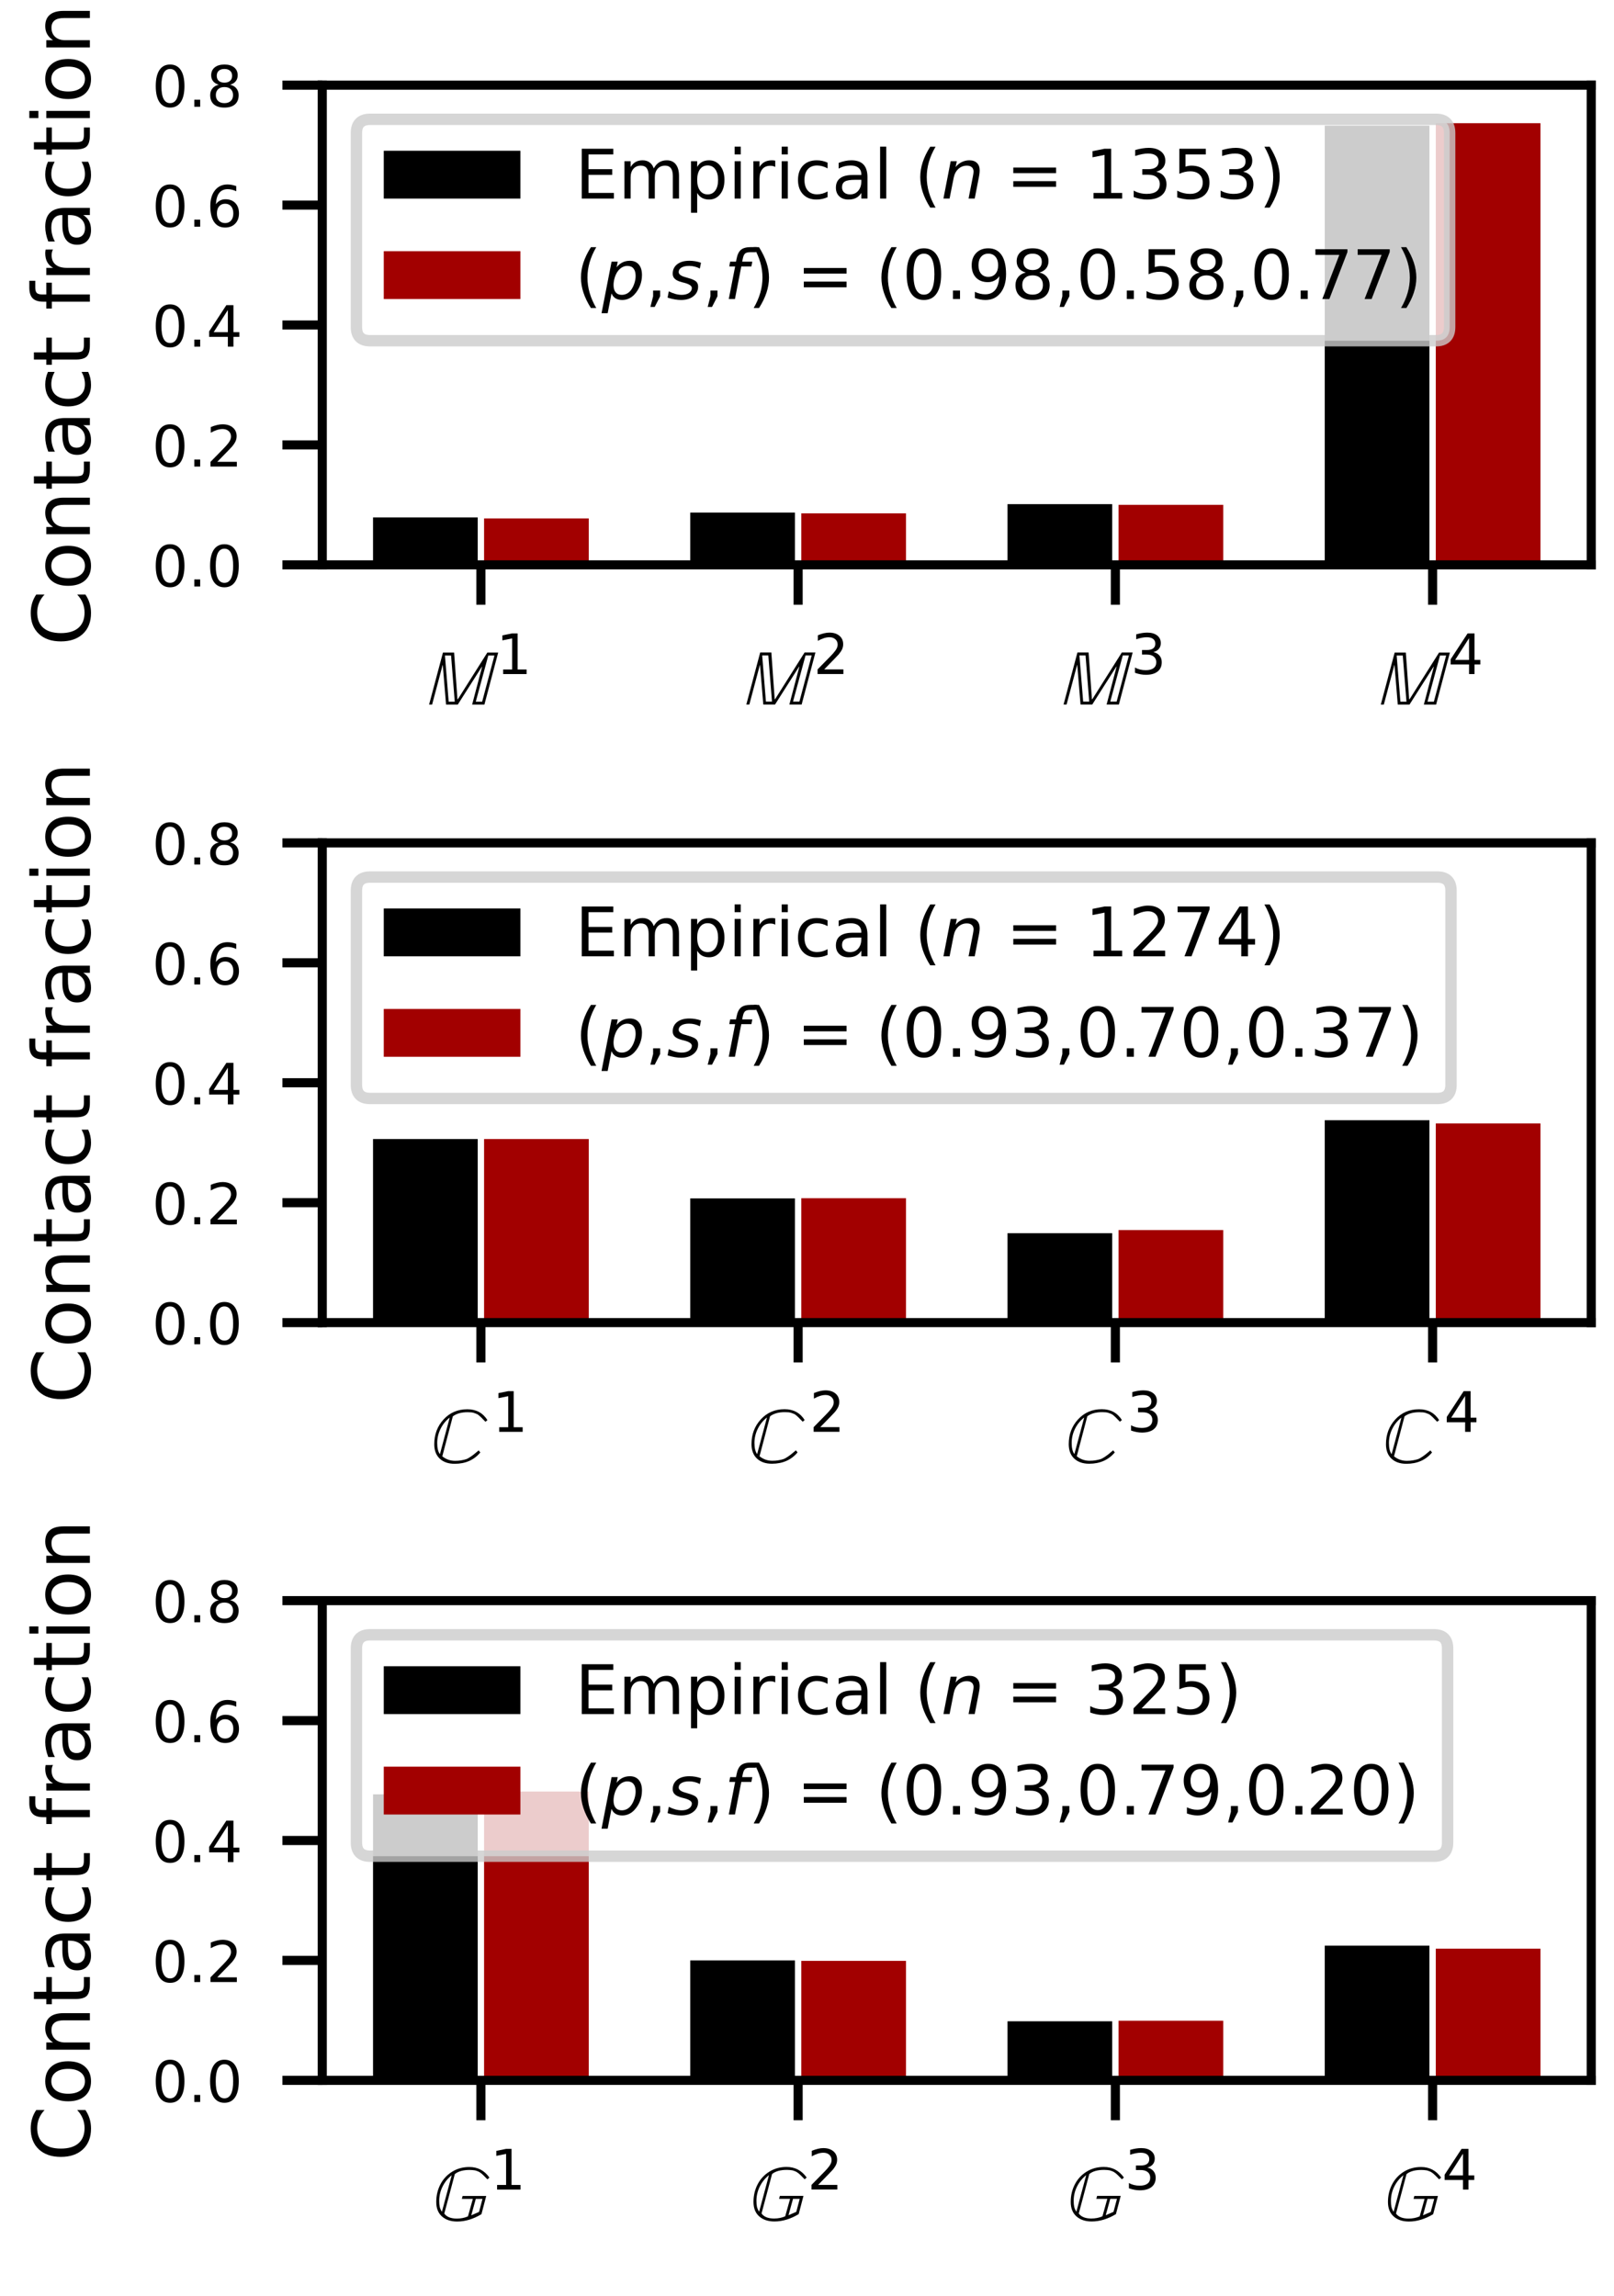 <?xml version="1.0" encoding="utf-8" standalone="no"?>
<!DOCTYPE svg PUBLIC "-//W3C//DTD SVG 1.1//EN"
  "http://www.w3.org/Graphics/SVG/1.1/DTD/svg11.dtd">
<!-- Created with matplotlib (https://matplotlib.org/) -->
<svg height="201.6pt" version="1.1" viewBox="0 0 141.732 201.6" width="141.732pt" xmlns="http://www.w3.org/2000/svg" xmlns:xlink="http://www.w3.org/1999/xlink">
 <defs>
  <style type="text/css">
*{stroke-linecap:butt;stroke-linejoin:round;}
  </style>
 </defs>
 <g id="figure_1">
  <g id="patch_1">
   <path d="M 0 201.6 
L 141.732 201.6 
L 141.732 0 
L 0 0 
z
" style="fill:#ffffff;"/>
  </g>
  <g id="axes_1">
   <g id="patch_2">
    <path d="M 28.3 49.597 
L 139.732 49.597 
L 139.732 7.477 
L 28.3 7.477 
z
" style="fill:#ffffff;"/>
   </g>
   <g id="matplotlib.axis_1">
    <g id="xtick_1">
     <g id="line2d_1">
      <defs>
       <path d="M 0 0 
L 0 3.5 
" id="m68c66c607b" style="stroke:#000000;stroke-width:0.8;"/>
      </defs>
      <g>
       <use style="stroke:#000000;stroke-width:0.8;" x="42.229" xlink:href="#m68c66c607b" y="49.597"/>
      </g>
     </g>
     <g id="text_1">
      <!-- $\mathbb{M}^1$ -->
      <defs>
       <path d="M 89.203 65.297 
L 71.906 0 
L 56.5 0 
L 69 47.406 
L 68.703 47.5 
L 38.5 0 
L 23.797 0 
L 19.703 49.594 
L 19.5 49.594 
L 6.297 0 
L 2.5 0 
L 19.906 65.297 
L 33.906 65.297 
L 38.094 6.703 
L 38.5 6.594 
L 75.594 65.297 
z
M 84.5 61.594 
L 76.797 61.594 
L 61.094 3.703 
L 69.094 3.703 
z
M 34.703 3.703 
L 30.094 61.594 
L 22.406 61.594 
L 27.094 3.703 
z
" id="STIXNonUnicode-Italic-57693"/>
       <path d="M 12.406 8.297 
L 28.516 8.297 
L 28.516 63.922 
L 10.984 60.406 
L 10.984 69.391 
L 28.422 72.906 
L 38.281 72.906 
L 38.281 8.297 
L 54.391 8.297 
L 54.391 0 
L 12.406 0 
z
" id="DejaVuSans-49"/>
      </defs>
      <g transform="translate(37.504 61.916)scale(0.07 -0.07)">
       <use transform="translate(0 0.684)" xlink:href="#STIXNonUnicode-Italic-57693"/>
       <use transform="translate(86.757 38.966)scale(0.7)" xlink:href="#DejaVuSans-49"/>
      </g>
     </g>
    </g>
    <g id="xtick_2">
     <g id="line2d_2">
      <g>
       <use style="stroke:#000000;stroke-width:0.8;" x="70.087" xlink:href="#m68c66c607b" y="49.597"/>
      </g>
     </g>
     <g id="text_2">
      <!-- $\mathbb{M}^2$ -->
      <defs>
       <path d="M 19.188 8.297 
L 53.609 8.297 
L 53.609 0 
L 7.328 0 
L 7.328 8.297 
Q 12.938 14.109 22.625 23.891 
Q 32.328 33.688 34.812 36.531 
Q 39.547 41.844 41.422 45.531 
Q 43.312 49.219 43.312 52.781 
Q 43.312 58.594 39.234 62.25 
Q 35.156 65.922 28.609 65.922 
Q 23.969 65.922 18.812 64.312 
Q 13.672 62.703 7.812 59.422 
L 7.812 69.391 
Q 13.766 71.781 18.938 73 
Q 24.125 74.219 28.422 74.219 
Q 39.75 74.219 46.484 68.547 
Q 53.219 62.891 53.219 53.422 
Q 53.219 48.922 51.531 44.891 
Q 49.859 40.875 45.406 35.406 
Q 44.188 33.984 37.641 27.219 
Q 31.109 20.453 19.188 8.297 
z
" id="DejaVuSans-50"/>
      </defs>
      <g transform="translate(65.362 61.916)scale(0.07 -0.07)">
       <use transform="translate(0 0.766)" xlink:href="#STIXNonUnicode-Italic-57693"/>
       <use transform="translate(86.757 39.047)scale(0.7)" xlink:href="#DejaVuSans-50"/>
      </g>
     </g>
    </g>
    <g id="xtick_3">
     <g id="line2d_3">
      <g>
       <use style="stroke:#000000;stroke-width:0.8;" x="97.945" xlink:href="#m68c66c607b" y="49.597"/>
      </g>
     </g>
     <g id="text_3">
      <!-- $\mathbb{M}^3$ -->
      <defs>
       <path d="M 40.578 39.312 
Q 47.656 37.797 51.625 33 
Q 55.609 28.219 55.609 21.188 
Q 55.609 10.406 48.188 4.484 
Q 40.766 -1.422 27.094 -1.422 
Q 22.516 -1.422 17.656 -0.516 
Q 12.797 0.391 7.625 2.203 
L 7.625 11.719 
Q 11.719 9.328 16.594 8.109 
Q 21.484 6.891 26.812 6.891 
Q 36.078 6.891 40.938 10.547 
Q 45.797 14.203 45.797 21.188 
Q 45.797 27.641 41.281 31.266 
Q 36.766 34.906 28.719 34.906 
L 20.219 34.906 
L 20.219 43.016 
L 29.109 43.016 
Q 36.375 43.016 40.234 45.922 
Q 44.094 48.828 44.094 54.297 
Q 44.094 59.906 40.109 62.906 
Q 36.141 65.922 28.719 65.922 
Q 24.656 65.922 20.016 65.031 
Q 15.375 64.156 9.812 62.312 
L 9.812 71.094 
Q 15.438 72.656 20.344 73.438 
Q 25.25 74.219 29.594 74.219 
Q 40.828 74.219 47.359 69.109 
Q 53.906 64.016 53.906 55.328 
Q 53.906 49.266 50.438 45.094 
Q 46.969 40.922 40.578 39.312 
z
" id="DejaVuSans-51"/>
      </defs>
      <g transform="translate(93.22 61.916)scale(0.07 -0.07)">
       <use transform="translate(0 0.766)" xlink:href="#STIXNonUnicode-Italic-57693"/>
       <use transform="translate(86.757 39.047)scale(0.7)" xlink:href="#DejaVuSans-51"/>
      </g>
     </g>
    </g>
    <g id="xtick_4">
     <g id="line2d_4">
      <g>
       <use style="stroke:#000000;stroke-width:0.8;" x="125.803" xlink:href="#m68c66c607b" y="49.597"/>
      </g>
     </g>
     <g id="text_4">
      <!-- $\mathbb{M}^4$ -->
      <defs>
       <path d="M 37.797 64.312 
L 12.891 25.391 
L 37.797 25.391 
z
M 35.203 72.906 
L 47.609 72.906 
L 47.609 25.391 
L 58.016 25.391 
L 58.016 17.188 
L 47.609 17.188 
L 47.609 0 
L 37.797 0 
L 37.797 17.188 
L 4.891 17.188 
L 4.891 26.703 
z
" id="DejaVuSans-52"/>
      </defs>
      <g transform="translate(121.078 61.916)scale(0.07 -0.07)">
       <use transform="translate(0 0.684)" xlink:href="#STIXNonUnicode-Italic-57693"/>
       <use transform="translate(86.757 38.966)scale(0.7)" xlink:href="#DejaVuSans-52"/>
      </g>
     </g>
    </g>
   </g>
   <g id="matplotlib.axis_2">
    <g id="ytick_1">
     <g id="line2d_5">
      <defs>
       <path d="M 0 0 
L -3.5 0 
" id="m2f21cc36fa" style="stroke:#000000;stroke-width:0.8;"/>
      </defs>
      <g>
       <use style="stroke:#000000;stroke-width:0.8;" x="28.3" xlink:href="#m2f21cc36fa" y="49.597"/>
      </g>
     </g>
     <g id="text_5">
      <!-- 0.0 -->
      <defs>
       <path d="M 31.781 66.406 
Q 24.172 66.406 20.328 58.906 
Q 16.5 51.422 16.5 36.375 
Q 16.5 21.391 20.328 13.891 
Q 24.172 6.391 31.781 6.391 
Q 39.453 6.391 43.281 13.891 
Q 47.125 21.391 47.125 36.375 
Q 47.125 51.422 43.281 58.906 
Q 39.453 66.406 31.781 66.406 
z
M 31.781 74.219 
Q 44.047 74.219 50.516 64.516 
Q 56.984 54.828 56.984 36.375 
Q 56.984 17.969 50.516 8.266 
Q 44.047 -1.422 31.781 -1.422 
Q 19.531 -1.422 13.062 8.266 
Q 6.594 17.969 6.594 36.375 
Q 6.594 54.828 13.062 64.516 
Q 19.531 74.219 31.781 74.219 
z
" id="DejaVuSans-48"/>
       <path d="M 10.688 12.406 
L 21 12.406 
L 21 0 
L 10.688 0 
z
" id="DejaVuSans-46"/>
      </defs>
      <g transform="translate(13.348 51.497)scale(0.05 -0.05)">
       <use xlink:href="#DejaVuSans-48"/>
       <use x="63.623" xlink:href="#DejaVuSans-46"/>
       <use x="95.41" xlink:href="#DejaVuSans-48"/>
      </g>
     </g>
    </g>
    <g id="ytick_2">
     <g id="line2d_6">
      <g>
       <use style="stroke:#000000;stroke-width:0.8;" x="28.3" xlink:href="#m2f21cc36fa" y="39.067"/>
      </g>
     </g>
     <g id="text_6">
      <!-- 0.2 -->
      <g transform="translate(13.348 40.967)scale(0.05 -0.05)">
       <use xlink:href="#DejaVuSans-48"/>
       <use x="63.623" xlink:href="#DejaVuSans-46"/>
       <use x="95.41" xlink:href="#DejaVuSans-50"/>
      </g>
     </g>
    </g>
    <g id="ytick_3">
     <g id="line2d_7">
      <g>
       <use style="stroke:#000000;stroke-width:0.8;" x="28.3" xlink:href="#m2f21cc36fa" y="28.537"/>
      </g>
     </g>
     <g id="text_7">
      <!-- 0.4 -->
      <g transform="translate(13.348 30.437)scale(0.05 -0.05)">
       <use xlink:href="#DejaVuSans-48"/>
       <use x="63.623" xlink:href="#DejaVuSans-46"/>
       <use x="95.41" xlink:href="#DejaVuSans-52"/>
      </g>
     </g>
    </g>
    <g id="ytick_4">
     <g id="line2d_8">
      <g>
       <use style="stroke:#000000;stroke-width:0.8;" x="28.3" xlink:href="#m2f21cc36fa" y="18.007"/>
      </g>
     </g>
     <g id="text_8">
      <!-- 0.6 -->
      <defs>
       <path d="M 33.016 40.375 
Q 26.375 40.375 22.484 35.828 
Q 18.609 31.297 18.609 23.391 
Q 18.609 15.531 22.484 10.953 
Q 26.375 6.391 33.016 6.391 
Q 39.656 6.391 43.531 10.953 
Q 47.406 15.531 47.406 23.391 
Q 47.406 31.297 43.531 35.828 
Q 39.656 40.375 33.016 40.375 
z
M 52.594 71.297 
L 52.594 62.312 
Q 48.875 64.062 45.094 64.984 
Q 41.312 65.922 37.594 65.922 
Q 27.828 65.922 22.672 59.328 
Q 17.531 52.734 16.797 39.406 
Q 19.672 43.656 24.016 45.922 
Q 28.375 48.188 33.594 48.188 
Q 44.578 48.188 50.953 41.516 
Q 57.328 34.859 57.328 23.391 
Q 57.328 12.156 50.688 5.359 
Q 44.047 -1.422 33.016 -1.422 
Q 20.359 -1.422 13.672 8.266 
Q 6.984 17.969 6.984 36.375 
Q 6.984 53.656 15.188 63.938 
Q 23.391 74.219 37.203 74.219 
Q 40.922 74.219 44.703 73.484 
Q 48.484 72.75 52.594 71.297 
z
" id="DejaVuSans-54"/>
      </defs>
      <g transform="translate(13.348 19.907)scale(0.05 -0.05)">
       <use xlink:href="#DejaVuSans-48"/>
       <use x="63.623" xlink:href="#DejaVuSans-46"/>
       <use x="95.41" xlink:href="#DejaVuSans-54"/>
      </g>
     </g>
    </g>
    <g id="ytick_5">
     <g id="line2d_9">
      <g>
       <use style="stroke:#000000;stroke-width:0.8;" x="28.3" xlink:href="#m2f21cc36fa" y="7.477"/>
      </g>
     </g>
     <g id="text_9">
      <!-- 0.8 -->
      <defs>
       <path d="M 31.781 34.625 
Q 24.75 34.625 20.719 30.859 
Q 16.703 27.094 16.703 20.516 
Q 16.703 13.922 20.719 10.156 
Q 24.75 6.391 31.781 6.391 
Q 38.812 6.391 42.859 10.172 
Q 46.922 13.969 46.922 20.516 
Q 46.922 27.094 42.891 30.859 
Q 38.875 34.625 31.781 34.625 
z
M 21.922 38.812 
Q 15.578 40.375 12.031 44.719 
Q 8.5 49.078 8.5 55.328 
Q 8.5 64.062 14.719 69.141 
Q 20.953 74.219 31.781 74.219 
Q 42.672 74.219 48.875 69.141 
Q 55.078 64.062 55.078 55.328 
Q 55.078 49.078 51.531 44.719 
Q 48 40.375 41.703 38.812 
Q 48.828 37.156 52.797 32.312 
Q 56.781 27.484 56.781 20.516 
Q 56.781 9.906 50.312 4.234 
Q 43.844 -1.422 31.781 -1.422 
Q 19.734 -1.422 13.25 4.234 
Q 6.781 9.906 6.781 20.516 
Q 6.781 27.484 10.781 32.312 
Q 14.797 37.156 21.922 38.812 
z
M 18.312 54.391 
Q 18.312 48.734 21.844 45.562 
Q 25.391 42.391 31.781 42.391 
Q 38.141 42.391 41.719 45.562 
Q 45.312 48.734 45.312 54.391 
Q 45.312 60.062 41.719 63.234 
Q 38.141 66.406 31.781 66.406 
Q 25.391 66.406 21.844 63.234 
Q 18.312 60.062 18.312 54.391 
z
" id="DejaVuSans-56"/>
      </defs>
      <g transform="translate(13.348 9.376)scale(0.05 -0.05)">
       <use xlink:href="#DejaVuSans-48"/>
       <use x="63.623" xlink:href="#DejaVuSans-46"/>
       <use x="95.41" xlink:href="#DejaVuSans-56"/>
      </g>
     </g>
    </g>
    <g id="text_10">
     <!-- Contact fraction -->
     <defs>
      <path d="M 64.406 67.281 
L 64.406 56.891 
Q 59.422 61.531 53.781 63.812 
Q 48.141 66.109 41.797 66.109 
Q 29.297 66.109 22.656 58.469 
Q 16.016 50.828 16.016 36.375 
Q 16.016 21.969 22.656 14.328 
Q 29.297 6.688 41.797 6.688 
Q 48.141 6.688 53.781 8.984 
Q 59.422 11.281 64.406 15.922 
L 64.406 5.609 
Q 59.234 2.094 53.438 0.328 
Q 47.656 -1.422 41.219 -1.422 
Q 24.656 -1.422 15.125 8.703 
Q 5.609 18.844 5.609 36.375 
Q 5.609 53.953 15.125 64.078 
Q 24.656 74.219 41.219 74.219 
Q 47.75 74.219 53.531 72.484 
Q 59.328 70.75 64.406 67.281 
z
" id="DejaVuSans-67"/>
      <path d="M 30.609 48.391 
Q 23.391 48.391 19.188 42.75 
Q 14.984 37.109 14.984 27.297 
Q 14.984 17.484 19.156 11.844 
Q 23.344 6.203 30.609 6.203 
Q 37.797 6.203 41.984 11.859 
Q 46.188 17.531 46.188 27.297 
Q 46.188 37.016 41.984 42.703 
Q 37.797 48.391 30.609 48.391 
z
M 30.609 56 
Q 42.328 56 49.016 48.375 
Q 55.719 40.766 55.719 27.297 
Q 55.719 13.875 49.016 6.219 
Q 42.328 -1.422 30.609 -1.422 
Q 18.844 -1.422 12.172 6.219 
Q 5.516 13.875 5.516 27.297 
Q 5.516 40.766 12.172 48.375 
Q 18.844 56 30.609 56 
z
" id="DejaVuSans-111"/>
      <path d="M 54.891 33.016 
L 54.891 0 
L 45.906 0 
L 45.906 32.719 
Q 45.906 40.484 42.875 44.328 
Q 39.844 48.188 33.797 48.188 
Q 26.516 48.188 22.312 43.547 
Q 18.109 38.922 18.109 30.906 
L 18.109 0 
L 9.078 0 
L 9.078 54.688 
L 18.109 54.688 
L 18.109 46.188 
Q 21.344 51.125 25.703 53.562 
Q 30.078 56 35.797 56 
Q 45.219 56 50.047 50.172 
Q 54.891 44.344 54.891 33.016 
z
" id="DejaVuSans-110"/>
      <path d="M 18.312 70.219 
L 18.312 54.688 
L 36.812 54.688 
L 36.812 47.703 
L 18.312 47.703 
L 18.312 18.016 
Q 18.312 11.328 20.141 9.422 
Q 21.969 7.516 27.594 7.516 
L 36.812 7.516 
L 36.812 0 
L 27.594 0 
Q 17.188 0 13.234 3.875 
Q 9.281 7.766 9.281 18.016 
L 9.281 47.703 
L 2.688 47.703 
L 2.688 54.688 
L 9.281 54.688 
L 9.281 70.219 
z
" id="DejaVuSans-116"/>
      <path d="M 34.281 27.484 
Q 23.391 27.484 19.188 25 
Q 14.984 22.516 14.984 16.5 
Q 14.984 11.719 18.141 8.906 
Q 21.297 6.109 26.703 6.109 
Q 34.188 6.109 38.703 11.406 
Q 43.219 16.703 43.219 25.484 
L 43.219 27.484 
z
M 52.203 31.203 
L 52.203 0 
L 43.219 0 
L 43.219 8.297 
Q 40.141 3.328 35.547 0.953 
Q 30.953 -1.422 24.312 -1.422 
Q 15.922 -1.422 10.953 3.297 
Q 6 8.016 6 15.922 
Q 6 25.141 12.172 29.828 
Q 18.359 34.516 30.609 34.516 
L 43.219 34.516 
L 43.219 35.406 
Q 43.219 41.609 39.141 45 
Q 35.062 48.391 27.688 48.391 
Q 23 48.391 18.547 47.266 
Q 14.109 46.141 10.016 43.891 
L 10.016 52.203 
Q 14.938 54.109 19.578 55.047 
Q 24.219 56 28.609 56 
Q 40.484 56 46.344 49.844 
Q 52.203 43.703 52.203 31.203 
z
" id="DejaVuSans-97"/>
      <path d="M 48.781 52.594 
L 48.781 44.188 
Q 44.969 46.297 41.141 47.344 
Q 37.312 48.391 33.406 48.391 
Q 24.656 48.391 19.812 42.844 
Q 14.984 37.312 14.984 27.297 
Q 14.984 17.281 19.812 11.734 
Q 24.656 6.203 33.406 6.203 
Q 37.312 6.203 41.141 7.25 
Q 44.969 8.297 48.781 10.406 
L 48.781 2.094 
Q 45.016 0.344 40.984 -0.531 
Q 36.969 -1.422 32.422 -1.422 
Q 20.062 -1.422 12.781 6.344 
Q 5.516 14.109 5.516 27.297 
Q 5.516 40.672 12.859 48.328 
Q 20.219 56 33.016 56 
Q 37.156 56 41.109 55.141 
Q 45.062 54.297 48.781 52.594 
z
" id="DejaVuSans-99"/>
      <path id="DejaVuSans-32"/>
      <path d="M 37.109 75.984 
L 37.109 68.5 
L 28.516 68.5 
Q 23.688 68.5 21.797 66.547 
Q 19.922 64.594 19.922 59.516 
L 19.922 54.688 
L 34.719 54.688 
L 34.719 47.703 
L 19.922 47.703 
L 19.922 0 
L 10.891 0 
L 10.891 47.703 
L 2.297 47.703 
L 2.297 54.688 
L 10.891 54.688 
L 10.891 58.5 
Q 10.891 67.625 15.141 71.797 
Q 19.391 75.984 28.609 75.984 
z
" id="DejaVuSans-102"/>
      <path d="M 41.109 46.297 
Q 39.594 47.172 37.812 47.578 
Q 36.031 48 33.891 48 
Q 26.266 48 22.188 43.047 
Q 18.109 38.094 18.109 28.812 
L 18.109 0 
L 9.078 0 
L 9.078 54.688 
L 18.109 54.688 
L 18.109 46.188 
Q 20.953 51.172 25.484 53.578 
Q 30.031 56 36.531 56 
Q 37.453 56 38.578 55.875 
Q 39.703 55.766 41.062 55.516 
z
" id="DejaVuSans-114"/>
      <path d="M 9.422 54.688 
L 18.406 54.688 
L 18.406 0 
L 9.422 0 
z
M 9.422 75.984 
L 18.406 75.984 
L 18.406 64.594 
L 9.422 64.594 
z
" id="DejaVuSans-105"/>
     </defs>
     <g transform="translate(7.893 56.711)rotate(-90)scale(0.07 -0.07)">
      <use xlink:href="#DejaVuSans-67"/>
      <use x="69.824" xlink:href="#DejaVuSans-111"/>
      <use x="131.006" xlink:href="#DejaVuSans-110"/>
      <use x="194.385" xlink:href="#DejaVuSans-116"/>
      <use x="233.594" xlink:href="#DejaVuSans-97"/>
      <use x="294.873" xlink:href="#DejaVuSans-99"/>
      <use x="349.854" xlink:href="#DejaVuSans-116"/>
      <use x="389.062" xlink:href="#DejaVuSans-32"/>
      <use x="420.85" xlink:href="#DejaVuSans-102"/>
      <use x="456.055" xlink:href="#DejaVuSans-114"/>
      <use x="497.168" xlink:href="#DejaVuSans-97"/>
      <use x="558.447" xlink:href="#DejaVuSans-99"/>
      <use x="613.428" xlink:href="#DejaVuSans-116"/>
      <use x="652.637" xlink:href="#DejaVuSans-105"/>
      <use x="680.42" xlink:href="#DejaVuSans-111"/>
      <use x="741.602" xlink:href="#DejaVuSans-110"/>
     </g>
    </g>
   </g>
   <g id="patch_3">
    <path clip-path="url(#pb2f493f5e3)" d="M 32.757 49.597 
L 41.95 49.597 
L 41.95 45.434 
L 32.757 45.434 
z
"/>
   </g>
   <g id="patch_4">
    <path clip-path="url(#pb2f493f5e3)" d="M 60.615 49.597 
L 69.808 49.597 
L 69.808 45.005 
L 60.615 45.005 
z
"/>
   </g>
   <g id="patch_5">
    <path clip-path="url(#pb2f493f5e3)" d="M 88.473 49.597 
L 97.666 49.597 
L 97.666 44.266 
L 88.473 44.266 
z
"/>
   </g>
   <g id="patch_6">
    <path clip-path="url(#pb2f493f5e3)" d="M 116.331 49.597 
L 125.524 49.597 
L 125.524 11.034 
L 116.331 11.034 
z
"/>
   </g>
   <g id="patch_7">
    <path clip-path="url(#pb2f493f5e3)" d="M 42.508 49.597 
L 51.701 49.597 
L 51.701 45.521 
L 42.508 45.521 
z
" style="fill:#a20000;"/>
   </g>
   <g id="patch_8">
    <path clip-path="url(#pb2f493f5e3)" d="M 70.366 49.597 
L 79.559 49.597 
L 79.559 45.075 
L 70.366 45.075 
z
" style="fill:#a20000;"/>
   </g>
   <g id="patch_9">
    <path clip-path="url(#pb2f493f5e3)" d="M 98.224 49.597 
L 107.417 49.597 
L 107.417 44.326 
L 98.224 44.326 
z
" style="fill:#a20000;"/>
   </g>
   <g id="patch_10">
    <path clip-path="url(#pb2f493f5e3)" d="M 126.082 49.597 
L 135.275 49.597 
L 135.275 10.817 
L 126.082 10.817 
z
" style="fill:#a20000;"/>
   </g>
   <g id="patch_11">
    <path d="M 28.3 49.597 
L 28.3 7.477 
" style="fill:none;stroke:#000000;stroke-linecap:square;stroke-linejoin:miter;stroke-width:0.8;"/>
   </g>
   <g id="patch_12">
    <path d="M 139.732 49.597 
L 139.732 7.477 
" style="fill:none;stroke:#000000;stroke-linecap:square;stroke-linejoin:miter;stroke-width:0.8;"/>
   </g>
   <g id="patch_13">
    <path d="M 28.3 49.597 
L 139.732 49.597 
" style="fill:none;stroke:#000000;stroke-linecap:square;stroke-linejoin:miter;stroke-width:0.8;"/>
   </g>
   <g id="patch_14">
    <path d="M 28.3 7.477 
L 139.732 7.477 
" style="fill:none;stroke:#000000;stroke-linecap:square;stroke-linejoin:miter;stroke-width:0.8;"/>
   </g>
   <g id="legend_1">
    <g id="patch_15">
     <path d="M 32.5 29.917 
L 126.1 29.917 
Q 127.3 29.917 127.3 28.717 
L 127.3 11.677 
Q 127.3 10.477 126.1 10.477 
L 32.5 10.477 
Q 31.3 10.477 31.3 11.677 
L 31.3 28.717 
Q 31.3 29.917 32.5 29.917 
z
" style="fill:#ffffff;opacity:0.8;stroke:#cccccc;stroke-linejoin:miter;"/>
    </g>
    <g id="patch_16">
     <path d="M 33.7 17.437 
L 45.7 17.437 
L 45.7 13.237 
L 33.7 13.237 
z
"/>
    </g>
    <g id="text_11">
     <!-- Empirical ($n$ = 1353) -->
     <defs>
      <path d="M 9.812 72.906 
L 55.906 72.906 
L 55.906 64.594 
L 19.672 64.594 
L 19.672 43.016 
L 54.391 43.016 
L 54.391 34.719 
L 19.672 34.719 
L 19.672 8.297 
L 56.781 8.297 
L 56.781 0 
L 9.812 0 
z
" id="DejaVuSans-69"/>
      <path d="M 52 44.188 
Q 55.375 50.25 60.062 53.125 
Q 64.75 56 71.094 56 
Q 79.641 56 84.281 50.016 
Q 88.922 44.047 88.922 33.016 
L 88.922 0 
L 79.891 0 
L 79.891 32.719 
Q 79.891 40.578 77.094 44.375 
Q 74.312 48.188 68.609 48.188 
Q 61.625 48.188 57.562 43.547 
Q 53.516 38.922 53.516 30.906 
L 53.516 0 
L 44.484 0 
L 44.484 32.719 
Q 44.484 40.625 41.703 44.406 
Q 38.922 48.188 33.109 48.188 
Q 26.219 48.188 22.156 43.531 
Q 18.109 38.875 18.109 30.906 
L 18.109 0 
L 9.078 0 
L 9.078 54.688 
L 18.109 54.688 
L 18.109 46.188 
Q 21.188 51.219 25.484 53.609 
Q 29.781 56 35.688 56 
Q 41.656 56 45.828 52.969 
Q 50 49.953 52 44.188 
z
" id="DejaVuSans-109"/>
      <path d="M 18.109 8.203 
L 18.109 -20.797 
L 9.078 -20.797 
L 9.078 54.688 
L 18.109 54.688 
L 18.109 46.391 
Q 20.953 51.266 25.266 53.625 
Q 29.594 56 35.594 56 
Q 45.562 56 51.781 48.094 
Q 58.016 40.188 58.016 27.297 
Q 58.016 14.406 51.781 6.484 
Q 45.562 -1.422 35.594 -1.422 
Q 29.594 -1.422 25.266 0.953 
Q 20.953 3.328 18.109 8.203 
z
M 48.688 27.297 
Q 48.688 37.203 44.609 42.844 
Q 40.531 48.484 33.406 48.484 
Q 26.266 48.484 22.188 42.844 
Q 18.109 37.203 18.109 27.297 
Q 18.109 17.391 22.188 11.75 
Q 26.266 6.109 33.406 6.109 
Q 40.531 6.109 44.609 11.75 
Q 48.688 17.391 48.688 27.297 
z
" id="DejaVuSans-112"/>
      <path d="M 9.422 75.984 
L 18.406 75.984 
L 18.406 0 
L 9.422 0 
z
" id="DejaVuSans-108"/>
      <path d="M 31 75.875 
Q 24.469 64.656 21.281 53.656 
Q 18.109 42.672 18.109 31.391 
Q 18.109 20.125 21.312 9.062 
Q 24.516 -2 31 -13.188 
L 23.188 -13.188 
Q 15.875 -1.703 12.234 9.375 
Q 8.594 20.453 8.594 31.391 
Q 8.594 42.281 12.203 53.312 
Q 15.828 64.359 23.188 75.875 
z
" id="DejaVuSans-40"/>
      <path d="M 55.719 33.016 
L 49.312 0 
L 40.281 0 
L 46.688 32.672 
Q 47.125 34.969 47.359 36.719 
Q 47.609 38.484 47.609 39.5 
Q 47.609 43.609 45.016 45.891 
Q 42.438 48.188 37.797 48.188 
Q 30.562 48.188 25.344 43.375 
Q 20.125 38.578 18.5 30.328 
L 12.5 0 
L 3.516 0 
L 14.109 54.688 
L 23.094 54.688 
L 21.297 46.094 
Q 25.047 50.828 30.312 53.406 
Q 35.594 56 41.406 56 
Q 48.641 56 52.609 52.094 
Q 56.594 48.188 56.594 41.109 
Q 56.594 39.359 56.375 37.359 
Q 56.156 35.359 55.719 33.016 
z
" id="DejaVuSans-Oblique-110"/>
      <path d="M 10.594 45.406 
L 73.188 45.406 
L 73.188 37.203 
L 10.594 37.203 
z
M 10.594 25.484 
L 73.188 25.484 
L 73.188 17.188 
L 10.594 17.188 
z
" id="DejaVuSans-61"/>
      <path d="M 10.797 72.906 
L 49.516 72.906 
L 49.516 64.594 
L 19.828 64.594 
L 19.828 46.734 
Q 21.969 47.469 24.109 47.828 
Q 26.266 48.188 28.422 48.188 
Q 40.625 48.188 47.75 41.5 
Q 54.891 34.812 54.891 23.391 
Q 54.891 11.625 47.562 5.094 
Q 40.234 -1.422 26.906 -1.422 
Q 22.312 -1.422 17.547 -0.641 
Q 12.797 0.141 7.719 1.703 
L 7.719 11.625 
Q 12.109 9.234 16.797 8.062 
Q 21.484 6.891 26.703 6.891 
Q 35.156 6.891 40.078 11.328 
Q 45.016 15.766 45.016 23.391 
Q 45.016 31 40.078 35.438 
Q 35.156 39.891 26.703 39.891 
Q 22.75 39.891 18.812 39.016 
Q 14.891 38.141 10.797 36.281 
z
" id="DejaVuSans-53"/>
      <path d="M 8.016 75.875 
L 15.828 75.875 
Q 23.141 64.359 26.781 53.312 
Q 30.422 42.281 30.422 31.391 
Q 30.422 20.453 26.781 9.375 
Q 23.141 -1.703 15.828 -13.188 
L 8.016 -13.188 
Q 14.5 -2 17.703 9.062 
Q 20.906 20.125 20.906 31.391 
Q 20.906 42.672 17.703 53.656 
Q 14.5 64.656 8.016 75.875 
z
" id="DejaVuSans-41"/>
     </defs>
     <g transform="translate(50.5 17.437)scale(0.06 -0.06)">
      <use transform="translate(0 0.016)" xlink:href="#DejaVuSans-69"/>
      <use transform="translate(63.184 0.016)" xlink:href="#DejaVuSans-109"/>
      <use transform="translate(160.596 0.016)" xlink:href="#DejaVuSans-112"/>
      <use transform="translate(224.072 0.016)" xlink:href="#DejaVuSans-105"/>
      <use transform="translate(251.855 0.016)" xlink:href="#DejaVuSans-114"/>
      <use transform="translate(292.969 0.016)" xlink:href="#DejaVuSans-105"/>
      <use transform="translate(320.752 0.016)" xlink:href="#DejaVuSans-99"/>
      <use transform="translate(375.732 0.016)" xlink:href="#DejaVuSans-97"/>
      <use transform="translate(437.012 0.016)" xlink:href="#DejaVuSans-108"/>
      <use transform="translate(464.795 0.016)" xlink:href="#DejaVuSans-32"/>
      <use transform="translate(496.582 0.016)" xlink:href="#DejaVuSans-40"/>
      <use transform="translate(535.596 0.016)" xlink:href="#DejaVuSans-Oblique-110"/>
      <use transform="translate(598.975 0.016)" xlink:href="#DejaVuSans-32"/>
      <use transform="translate(630.762 0.016)" xlink:href="#DejaVuSans-61"/>
      <use transform="translate(714.551 0.016)" xlink:href="#DejaVuSans-32"/>
      <use transform="translate(746.338 0.016)" xlink:href="#DejaVuSans-49"/>
      <use transform="translate(809.961 0.016)" xlink:href="#DejaVuSans-51"/>
      <use transform="translate(873.584 0.016)" xlink:href="#DejaVuSans-53"/>
      <use transform="translate(937.207 0.016)" xlink:href="#DejaVuSans-51"/>
      <use transform="translate(1000.83 0.016)" xlink:href="#DejaVuSans-41"/>
     </g>
    </g>
    <g id="patch_17">
     <path d="M 33.7 26.257 
L 45.7 26.257 
L 45.7 22.057 
L 33.7 22.057 
z
" style="fill:#a20000;"/>
    </g>
    <g id="text_12">
     <!-- ($p$,$s$,$f$) = (0.98,0.58,0.77) -->
     <defs>
      <path d="M 49.609 33.688 
Q 49.609 40.875 46.484 44.672 
Q 43.359 48.484 37.5 48.484 
Q 33.5 48.484 29.859 46.438 
Q 26.219 44.391 23.391 40.484 
Q 20.609 36.625 18.938 31.156 
Q 17.281 25.688 17.281 20.312 
Q 17.281 13.484 20.406 9.797 
Q 23.531 6.109 29.297 6.109 
Q 33.547 6.109 37.188 8.109 
Q 40.828 10.109 43.406 13.922 
Q 46.188 17.922 47.891 23.344 
Q 49.609 28.766 49.609 33.688 
z
M 21.781 46.391 
Q 25.391 51.125 30.297 53.562 
Q 35.203 56 41.219 56 
Q 49.609 56 54.25 50.5 
Q 58.891 45.016 58.891 35.109 
Q 58.891 27 56 19.656 
Q 53.125 12.312 47.703 6.5 
Q 44.094 2.641 39.547 0.609 
Q 35.016 -1.422 29.984 -1.422 
Q 24.172 -1.422 20.219 1 
Q 16.266 3.422 14.312 8.203 
L 8.688 -20.797 
L -0.297 -20.797 
L 14.406 54.688 
L 23.391 54.688 
z
" id="DejaVuSans-Oblique-112"/>
      <path d="M 11.719 12.406 
L 22.016 12.406 
L 22.016 4 
L 14.016 -11.625 
L 7.719 -11.625 
L 11.719 4 
z
" id="DejaVuSans-44"/>
      <path d="M 50 53.078 
L 48.297 44.578 
Q 44.734 46.531 40.766 47.5 
Q 36.812 48.484 32.625 48.484 
Q 25.531 48.484 21.453 46.062 
Q 17.391 43.656 17.391 39.5 
Q 17.391 34.672 26.859 32.078 
Q 27.594 31.891 27.938 31.781 
L 30.812 30.906 
Q 39.797 28.422 42.797 25.688 
Q 45.797 22.953 45.797 18.219 
Q 45.797 9.516 38.891 4.047 
Q 31.984 -1.422 20.797 -1.422 
Q 16.453 -1.422 11.672 -0.578 
Q 6.891 0.25 1.125 2 
L 2.875 11.281 
Q 7.812 8.734 12.594 7.422 
Q 17.391 6.109 21.781 6.109 
Q 28.375 6.109 32.5 8.938 
Q 36.625 11.766 36.625 16.109 
Q 36.625 20.797 25.781 23.688 
L 24.859 23.922 
L 21.781 24.703 
Q 14.938 26.516 11.766 29.469 
Q 8.594 32.422 8.594 37.016 
Q 8.594 45.75 15.156 50.875 
Q 21.734 56 33.016 56 
Q 37.453 56 41.672 55.266 
Q 45.906 54.547 50 53.078 
z
" id="DejaVuSans-Oblique-115"/>
      <path d="M 47.797 75.984 
L 46.391 68.5 
L 37.797 68.5 
Q 32.906 68.5 30.688 66.578 
Q 28.469 64.656 27.391 59.516 
L 26.422 54.688 
L 41.219 54.688 
L 39.891 47.703 
L 25.094 47.703 
L 15.828 0 
L 6.781 0 
L 16.109 47.703 
L 7.516 47.703 
L 8.797 54.688 
L 17.391 54.688 
L 18.109 58.5 
Q 19.969 68.172 24.625 72.078 
Q 29.297 75.984 39.312 75.984 
z
" id="DejaVuSans-Oblique-102"/>
      <path d="M 10.984 1.516 
L 10.984 10.5 
Q 14.703 8.734 18.5 7.812 
Q 22.312 6.891 25.984 6.891 
Q 35.75 6.891 40.891 13.453 
Q 46.047 20.016 46.781 33.406 
Q 43.953 29.203 39.594 26.953 
Q 35.25 24.703 29.984 24.703 
Q 19.047 24.703 12.672 31.312 
Q 6.297 37.938 6.297 49.422 
Q 6.297 60.641 12.938 67.422 
Q 19.578 74.219 30.609 74.219 
Q 43.266 74.219 49.922 64.516 
Q 56.594 54.828 56.594 36.375 
Q 56.594 19.141 48.406 8.859 
Q 40.234 -1.422 26.422 -1.422 
Q 22.703 -1.422 18.891 -0.688 
Q 15.094 0.047 10.984 1.516 
z
M 30.609 32.422 
Q 37.25 32.422 41.125 36.953 
Q 45.016 41.5 45.016 49.422 
Q 45.016 57.281 41.125 61.844 
Q 37.25 66.406 30.609 66.406 
Q 23.969 66.406 20.094 61.844 
Q 16.219 57.281 16.219 49.422 
Q 16.219 41.5 20.094 36.953 
Q 23.969 32.422 30.609 32.422 
z
" id="DejaVuSans-57"/>
      <path d="M 8.203 72.906 
L 55.078 72.906 
L 55.078 68.703 
L 28.609 0 
L 18.312 0 
L 43.219 64.594 
L 8.203 64.594 
z
" id="DejaVuSans-55"/>
     </defs>
     <g transform="translate(50.5 26.257)scale(0.06 -0.06)">
      <use transform="translate(0 0.016)" xlink:href="#DejaVuSans-40"/>
      <use transform="translate(39.014 0.016)" xlink:href="#DejaVuSans-Oblique-112"/>
      <use transform="translate(102.49 0.016)" xlink:href="#DejaVuSans-44"/>
      <use transform="translate(134.277 0.016)" xlink:href="#DejaVuSans-Oblique-115"/>
      <use transform="translate(186.377 0.016)" xlink:href="#DejaVuSans-44"/>
      <use transform="translate(218.164 0.016)" xlink:href="#DejaVuSans-Oblique-102"/>
      <use transform="translate(253.369 0.016)" xlink:href="#DejaVuSans-41"/>
      <use transform="translate(292.383 0.016)" xlink:href="#DejaVuSans-32"/>
      <use transform="translate(324.17 0.016)" xlink:href="#DejaVuSans-61"/>
      <use transform="translate(407.959 0.016)" xlink:href="#DejaVuSans-32"/>
      <use transform="translate(439.746 0.016)" xlink:href="#DejaVuSans-40"/>
      <use transform="translate(478.76 0.016)" xlink:href="#DejaVuSans-48"/>
      <use transform="translate(542.383 0.016)" xlink:href="#DejaVuSans-46"/>
      <use transform="translate(574.17 0.016)" xlink:href="#DejaVuSans-57"/>
      <use transform="translate(637.793 0.016)" xlink:href="#DejaVuSans-56"/>
      <use transform="translate(701.416 0.016)" xlink:href="#DejaVuSans-44"/>
      <use transform="translate(733.203 0.016)" xlink:href="#DejaVuSans-48"/>
      <use transform="translate(796.826 0.016)" xlink:href="#DejaVuSans-46"/>
      <use transform="translate(828.613 0.016)" xlink:href="#DejaVuSans-53"/>
      <use transform="translate(892.236 0.016)" xlink:href="#DejaVuSans-56"/>
      <use transform="translate(955.859 0.016)" xlink:href="#DejaVuSans-44"/>
      <use transform="translate(987.646 0.016)" xlink:href="#DejaVuSans-48"/>
      <use transform="translate(1051.27 0.016)" xlink:href="#DejaVuSans-46"/>
      <use transform="translate(1075.307 0.016)" xlink:href="#DejaVuSans-55"/>
      <use transform="translate(1137.18 0.016)" xlink:href="#DejaVuSans-55"/>
      <use transform="translate(1200.803 0.016)" xlink:href="#DejaVuSans-41"/>
     </g>
    </g>
   </g>
  </g>
  <g id="axes_2">
   <g id="patch_18">
    <path d="M 28.3 116.131 
L 139.732 116.131 
L 139.732 74.01 
L 28.3 74.01 
z
" style="fill:#ffffff;"/>
   </g>
   <g id="matplotlib.axis_3">
    <g id="xtick_5">
     <g id="line2d_10">
      <g>
       <use style="stroke:#000000;stroke-width:0.8;" x="42.229" xlink:href="#m68c66c607b" y="116.131"/>
      </g>
     </g>
     <g id="text_13">
      <!-- $\mathbb{C}^1$ -->
      <defs>
       <path d="M 70.203 53 
L 67.703 50.906 
Q 66.797 51.797 64.797 53.891 
Q 62.797 56 62.047 56.703 
Q 61.297 57.406 59.688 58.797 
Q 58.094 60.203 56.938 60.641 
Q 55.797 61.094 53.938 61.797 
Q 52.094 62.5 50.047 62.703 
Q 48 62.906 45.406 62.906 
Q 33.594 62.906 26.797 57.703 
L 13.594 7.594 
Q 20.594 1.906 29.703 1.906 
Q 34 1.906 37.5 2.547 
Q 41 3.203 43.25 3.891 
Q 45.5 4.594 48.75 6.797 
Q 52 9 53.453 10.203 
Q 54.906 11.406 59.203 15 
L 61.297 12.406 
Q 49.406 -1.797 29.094 -1.797 
Q 17.297 -1.797 10.391 4.641 
Q 3.5 11.094 3.5 22.797 
Q 3.5 41.094 15.203 53.844 
Q 26.906 66.594 45 66.594 
Q 61.594 66.594 70.203 53 
z
M 10.594 10.297 
L 22.906 56.203 
Q 15.5 50.406 11.344 41.953 
Q 7.203 33.5 7.203 24.203 
Q 7.203 14.703 10.594 10.297 
z
" id="STIXGeneral-Italic-8450"/>
      </defs>
      <g transform="translate(37.889 128.45)scale(0.07 -0.07)">
       <use transform="translate(0 0.684)" xlink:href="#STIXGeneral-Italic-8450"/>
       <use transform="translate(76.333 38.966)scale(0.7)" xlink:href="#DejaVuSans-49"/>
      </g>
     </g>
    </g>
    <g id="xtick_6">
     <g id="line2d_11">
      <g>
       <use style="stroke:#000000;stroke-width:0.8;" x="70.087" xlink:href="#m68c66c607b" y="116.131"/>
      </g>
     </g>
     <g id="text_14">
      <!-- $\mathbb{C}^2$ -->
      <g transform="translate(65.747 128.45)scale(0.07 -0.07)">
       <use transform="translate(0 0.766)" xlink:href="#STIXGeneral-Italic-8450"/>
       <use transform="translate(76.333 39.047)scale(0.7)" xlink:href="#DejaVuSans-50"/>
      </g>
     </g>
    </g>
    <g id="xtick_7">
     <g id="line2d_12">
      <g>
       <use style="stroke:#000000;stroke-width:0.8;" x="97.945" xlink:href="#m68c66c607b" y="116.131"/>
      </g>
     </g>
     <g id="text_15">
      <!-- $\mathbb{C}^3$ -->
      <g transform="translate(93.605 128.45)scale(0.07 -0.07)">
       <use transform="translate(0 0.766)" xlink:href="#STIXGeneral-Italic-8450"/>
       <use transform="translate(76.333 39.047)scale(0.7)" xlink:href="#DejaVuSans-51"/>
      </g>
     </g>
    </g>
    <g id="xtick_8">
     <g id="line2d_13">
      <g>
       <use style="stroke:#000000;stroke-width:0.8;" x="125.803" xlink:href="#m68c66c607b" y="116.131"/>
      </g>
     </g>
     <g id="text_16">
      <!-- $\mathbb{C}^4$ -->
      <g transform="translate(121.463 128.45)scale(0.07 -0.07)">
       <use transform="translate(0 0.684)" xlink:href="#STIXGeneral-Italic-8450"/>
       <use transform="translate(76.333 38.966)scale(0.7)" xlink:href="#DejaVuSans-52"/>
      </g>
     </g>
    </g>
   </g>
   <g id="matplotlib.axis_4">
    <g id="ytick_6">
     <g id="line2d_14">
      <g>
       <use style="stroke:#000000;stroke-width:0.8;" x="28.3" xlink:href="#m2f21cc36fa" y="116.131"/>
      </g>
     </g>
     <g id="text_17">
      <!-- 0.0 -->
      <g transform="translate(13.348 118.03)scale(0.05 -0.05)">
       <use xlink:href="#DejaVuSans-48"/>
       <use x="63.623" xlink:href="#DejaVuSans-46"/>
       <use x="95.41" xlink:href="#DejaVuSans-48"/>
      </g>
     </g>
    </g>
    <g id="ytick_7">
     <g id="line2d_15">
      <g>
       <use style="stroke:#000000;stroke-width:0.8;" x="28.3" xlink:href="#m2f21cc36fa" y="105.601"/>
      </g>
     </g>
     <g id="text_18">
      <!-- 0.2 -->
      <g transform="translate(13.348 107.5)scale(0.05 -0.05)">
       <use xlink:href="#DejaVuSans-48"/>
       <use x="63.623" xlink:href="#DejaVuSans-46"/>
       <use x="95.41" xlink:href="#DejaVuSans-50"/>
      </g>
     </g>
    </g>
    <g id="ytick_8">
     <g id="line2d_16">
      <g>
       <use style="stroke:#000000;stroke-width:0.8;" x="28.3" xlink:href="#m2f21cc36fa" y="95.07"/>
      </g>
     </g>
     <g id="text_19">
      <!-- 0.4 -->
      <g transform="translate(13.348 96.97)scale(0.05 -0.05)">
       <use xlink:href="#DejaVuSans-48"/>
       <use x="63.623" xlink:href="#DejaVuSans-46"/>
       <use x="95.41" xlink:href="#DejaVuSans-52"/>
      </g>
     </g>
    </g>
    <g id="ytick_9">
     <g id="line2d_17">
      <g>
       <use style="stroke:#000000;stroke-width:0.8;" x="28.3" xlink:href="#m2f21cc36fa" y="84.54"/>
      </g>
     </g>
     <g id="text_20">
      <!-- 0.6 -->
      <g transform="translate(13.348 86.44)scale(0.05 -0.05)">
       <use xlink:href="#DejaVuSans-48"/>
       <use x="63.623" xlink:href="#DejaVuSans-46"/>
       <use x="95.41" xlink:href="#DejaVuSans-54"/>
      </g>
     </g>
    </g>
    <g id="ytick_10">
     <g id="line2d_18">
      <g>
       <use style="stroke:#000000;stroke-width:0.8;" x="28.3" xlink:href="#m2f21cc36fa" y="74.01"/>
      </g>
     </g>
     <g id="text_21">
      <!-- 0.8 -->
      <g transform="translate(13.348 75.91)scale(0.05 -0.05)">
       <use xlink:href="#DejaVuSans-48"/>
       <use x="63.623" xlink:href="#DejaVuSans-46"/>
       <use x="95.41" xlink:href="#DejaVuSans-56"/>
      </g>
     </g>
    </g>
    <g id="text_22">
     <!-- Contact fraction -->
     <g transform="translate(7.893 123.244)rotate(-90)scale(0.07 -0.07)">
      <use xlink:href="#DejaVuSans-67"/>
      <use x="69.824" xlink:href="#DejaVuSans-111"/>
      <use x="131.006" xlink:href="#DejaVuSans-110"/>
      <use x="194.385" xlink:href="#DejaVuSans-116"/>
      <use x="233.594" xlink:href="#DejaVuSans-97"/>
      <use x="294.873" xlink:href="#DejaVuSans-99"/>
      <use x="349.854" xlink:href="#DejaVuSans-116"/>
      <use x="389.062" xlink:href="#DejaVuSans-32"/>
      <use x="420.85" xlink:href="#DejaVuSans-102"/>
      <use x="456.055" xlink:href="#DejaVuSans-114"/>
      <use x="497.168" xlink:href="#DejaVuSans-97"/>
      <use x="558.447" xlink:href="#DejaVuSans-99"/>
      <use x="613.428" xlink:href="#DejaVuSans-116"/>
      <use x="652.637" xlink:href="#DejaVuSans-105"/>
      <use x="680.42" xlink:href="#DejaVuSans-111"/>
      <use x="741.602" xlink:href="#DejaVuSans-110"/>
     </g>
    </g>
   </g>
   <g id="patch_19">
    <path clip-path="url(#pdf65b644eb)" d="M 32.757 116.131 
L 41.95 116.131 
L 41.95 100.013 
L 32.757 100.013 
z
"/>
   </g>
   <g id="patch_20">
    <path clip-path="url(#pdf65b644eb)" d="M 60.615 116.131 
L 69.808 116.131 
L 69.808 105.22 
L 60.615 105.22 
z
"/>
   </g>
   <g id="patch_21">
    <path clip-path="url(#pdf65b644eb)" d="M 88.473 116.131 
L 97.666 116.131 
L 97.666 108.279 
L 88.473 108.279 
z
"/>
   </g>
   <g id="patch_22">
    <path clip-path="url(#pdf65b644eb)" d="M 116.331 116.131 
L 125.524 116.131 
L 125.524 98.36 
L 116.331 98.36 
z
"/>
   </g>
   <g id="patch_23">
    <path clip-path="url(#pdf65b644eb)" d="M 42.508 116.131 
L 51.701 116.131 
L 51.701 100.015 
L 42.508 100.015 
z
" style="fill:#a20000;"/>
   </g>
   <g id="patch_24">
    <path clip-path="url(#pdf65b644eb)" d="M 70.366 116.131 
L 79.559 116.131 
L 79.559 105.206 
L 70.366 105.206 
z
" style="fill:#a20000;"/>
   </g>
   <g id="patch_25">
    <path clip-path="url(#pdf65b644eb)" d="M 98.224 116.131 
L 107.417 116.131 
L 107.417 108.007 
L 98.224 108.007 
z
" style="fill:#a20000;"/>
   </g>
   <g id="patch_26">
    <path clip-path="url(#pdf65b644eb)" d="M 126.082 116.131 
L 135.275 116.131 
L 135.275 98.644 
L 126.082 98.644 
z
" style="fill:#a20000;"/>
   </g>
   <g id="patch_27">
    <path d="M 28.3 116.131 
L 28.3 74.01 
" style="fill:none;stroke:#000000;stroke-linecap:square;stroke-linejoin:miter;stroke-width:0.8;"/>
   </g>
   <g id="patch_28">
    <path d="M 139.732 116.131 
L 139.732 74.01 
" style="fill:none;stroke:#000000;stroke-linecap:square;stroke-linejoin:miter;stroke-width:0.8;"/>
   </g>
   <g id="patch_29">
    <path d="M 28.3 116.131 
L 139.732 116.131 
" style="fill:none;stroke:#000000;stroke-linecap:square;stroke-linejoin:miter;stroke-width:0.8;"/>
   </g>
   <g id="patch_30">
    <path d="M 28.3 74.01 
L 139.732 74.01 
" style="fill:none;stroke:#000000;stroke-linecap:square;stroke-linejoin:miter;stroke-width:0.8;"/>
   </g>
   <g id="legend_2">
    <g id="patch_31">
     <path d="M 32.5 96.45 
L 126.22 96.45 
Q 127.42 96.45 127.42 95.25 
L 127.42 78.21 
Q 127.42 77.01 126.22 77.01 
L 32.5 77.01 
Q 31.3 77.01 31.3 78.21 
L 31.3 95.25 
Q 31.3 96.45 32.5 96.45 
z
" style="fill:#ffffff;opacity:0.8;stroke:#cccccc;stroke-linejoin:miter;"/>
    </g>
    <g id="patch_32">
     <path d="M 33.7 83.97 
L 45.7 83.97 
L 45.7 79.77 
L 33.7 79.77 
z
"/>
    </g>
    <g id="text_23">
     <!-- Empirical ($n$ = 1274) -->
     <g transform="translate(50.5 83.97)scale(0.06 -0.06)">
      <use transform="translate(0 0.016)" xlink:href="#DejaVuSans-69"/>
      <use transform="translate(63.184 0.016)" xlink:href="#DejaVuSans-109"/>
      <use transform="translate(160.596 0.016)" xlink:href="#DejaVuSans-112"/>
      <use transform="translate(224.072 0.016)" xlink:href="#DejaVuSans-105"/>
      <use transform="translate(251.855 0.016)" xlink:href="#DejaVuSans-114"/>
      <use transform="translate(292.969 0.016)" xlink:href="#DejaVuSans-105"/>
      <use transform="translate(320.752 0.016)" xlink:href="#DejaVuSans-99"/>
      <use transform="translate(375.732 0.016)" xlink:href="#DejaVuSans-97"/>
      <use transform="translate(437.012 0.016)" xlink:href="#DejaVuSans-108"/>
      <use transform="translate(464.795 0.016)" xlink:href="#DejaVuSans-32"/>
      <use transform="translate(496.582 0.016)" xlink:href="#DejaVuSans-40"/>
      <use transform="translate(535.596 0.016)" xlink:href="#DejaVuSans-Oblique-110"/>
      <use transform="translate(598.975 0.016)" xlink:href="#DejaVuSans-32"/>
      <use transform="translate(630.762 0.016)" xlink:href="#DejaVuSans-61"/>
      <use transform="translate(714.551 0.016)" xlink:href="#DejaVuSans-32"/>
      <use transform="translate(746.338 0.016)" xlink:href="#DejaVuSans-49"/>
      <use transform="translate(809.961 0.016)" xlink:href="#DejaVuSans-50"/>
      <use transform="translate(873.584 0.016)" xlink:href="#DejaVuSans-55"/>
      <use transform="translate(937.207 0.016)" xlink:href="#DejaVuSans-52"/>
      <use transform="translate(1000.83 0.016)" xlink:href="#DejaVuSans-41"/>
     </g>
    </g>
    <g id="patch_33">
     <path d="M 33.7 92.79 
L 45.7 92.79 
L 45.7 88.59 
L 33.7 88.59 
z
" style="fill:#a20000;"/>
    </g>
    <g id="text_24">
     <!-- ($p$,$s$,$f$) = (0.93,0.70,0.37) -->
     <g transform="translate(50.5 92.79)scale(0.06 -0.06)">
      <use transform="translate(0 0.016)" xlink:href="#DejaVuSans-40"/>
      <use transform="translate(39.014 0.016)" xlink:href="#DejaVuSans-Oblique-112"/>
      <use transform="translate(102.49 0.016)" xlink:href="#DejaVuSans-44"/>
      <use transform="translate(134.277 0.016)" xlink:href="#DejaVuSans-Oblique-115"/>
      <use transform="translate(186.377 0.016)" xlink:href="#DejaVuSans-44"/>
      <use transform="translate(218.164 0.016)" xlink:href="#DejaVuSans-Oblique-102"/>
      <use transform="translate(253.369 0.016)" xlink:href="#DejaVuSans-41"/>
      <use transform="translate(292.383 0.016)" xlink:href="#DejaVuSans-32"/>
      <use transform="translate(324.17 0.016)" xlink:href="#DejaVuSans-61"/>
      <use transform="translate(407.959 0.016)" xlink:href="#DejaVuSans-32"/>
      <use transform="translate(439.746 0.016)" xlink:href="#DejaVuSans-40"/>
      <use transform="translate(478.76 0.016)" xlink:href="#DejaVuSans-48"/>
      <use transform="translate(542.383 0.016)" xlink:href="#DejaVuSans-46"/>
      <use transform="translate(574.17 0.016)" xlink:href="#DejaVuSans-57"/>
      <use transform="translate(637.793 0.016)" xlink:href="#DejaVuSans-51"/>
      <use transform="translate(701.416 0.016)" xlink:href="#DejaVuSans-44"/>
      <use transform="translate(733.203 0.016)" xlink:href="#DejaVuSans-48"/>
      <use transform="translate(796.826 0.016)" xlink:href="#DejaVuSans-46"/>
      <use transform="translate(820.863 0.016)" xlink:href="#DejaVuSans-55"/>
      <use transform="translate(884.486 0.016)" xlink:href="#DejaVuSans-48"/>
      <use transform="translate(948.109 0.016)" xlink:href="#DejaVuSans-44"/>
      <use transform="translate(979.896 0.016)" xlink:href="#DejaVuSans-48"/>
      <use transform="translate(1043.52 0.016)" xlink:href="#DejaVuSans-46"/>
      <use transform="translate(1075.307 0.016)" xlink:href="#DejaVuSans-51"/>
      <use transform="translate(1138.93 0.016)" xlink:href="#DejaVuSans-55"/>
      <use transform="translate(1202.553 0.016)" xlink:href="#DejaVuSans-41"/>
     </g>
    </g>
   </g>
  </g>
  <g id="axes_3">
   <g id="patch_34">
    <path d="M 28.3 182.664 
L 139.732 182.664 
L 139.732 140.543 
L 28.3 140.543 
z
" style="fill:#ffffff;"/>
   </g>
   <g id="matplotlib.axis_5">
    <g id="xtick_9">
     <g id="line2d_19">
      <g>
       <use style="stroke:#000000;stroke-width:0.8;" x="42.229" xlink:href="#m68c66c607b" y="182.664"/>
      </g>
     </g>
     <g id="text_25">
      <!-- $\mathbb{G}^1$ -->
      <defs>
       <path d="M 70.203 53.297 
L 67.703 51.094 
Q 67.203 51.594 65.641 53.188 
Q 64.094 54.797 63.688 55.188 
Q 63.297 55.594 61.938 56.891 
Q 60.594 58.203 60.094 58.547 
Q 59.594 58.906 58.297 59.797 
Q 57 60.703 56.25 60.953 
Q 55.5 61.203 54.141 61.75 
Q 52.797 62.297 51.547 62.438 
Q 50.297 62.594 48.75 62.75 
Q 47.203 62.906 45.406 62.906 
Q 33.203 62.906 26.797 57.703 
L 13.594 8.203 
Q 18.094 1.906 29.297 1.906 
Q 37.094 1.906 43.297 4.703 
L 49.406 26.594 
L 35.594 26.594 
L 36.594 30.297 
L 66.203 30.297 
L 60.203 7.406 
Q 44.797 -1.797 29.797 -1.797 
Q 17.906 -1.797 10.703 4.547 
Q 3.5 10.906 3.5 22.703 
Q 3.5 34.703 8.641 44.703 
Q 13.797 54.703 23.344 60.641 
Q 32.906 66.594 45 66.594 
Q 60.906 66.594 70.203 53.297 
z
M 61.5 26.594 
L 53.094 26.594 
L 47.406 6 
L 57.203 10.297 
z
M 10.594 10.406 
L 22.906 56.297 
Q 15.594 50.5 11.391 42 
Q 7.203 33.5 7.203 24.203 
Q 7.203 19.594 7.844 16.641 
Q 8.5 13.703 10.594 10.406 
z
" id="STIXNonUnicode-Italic-57688"/>
      </defs>
      <g transform="translate(38.064 194.983)scale(0.07 -0.07)">
       <use transform="translate(0 0.684)" xlink:href="#STIXNonUnicode-Italic-57688"/>
       <use transform="translate(71.157 38.966)scale(0.7)" xlink:href="#DejaVuSans-49"/>
      </g>
     </g>
    </g>
    <g id="xtick_10">
     <g id="line2d_20">
      <g>
       <use style="stroke:#000000;stroke-width:0.8;" x="70.087" xlink:href="#m68c66c607b" y="182.664"/>
      </g>
     </g>
     <g id="text_26">
      <!-- $\mathbb{G}^2$ -->
      <g transform="translate(65.922 194.983)scale(0.07 -0.07)">
       <use transform="translate(0 0.766)" xlink:href="#STIXNonUnicode-Italic-57688"/>
       <use transform="translate(71.157 39.047)scale(0.7)" xlink:href="#DejaVuSans-50"/>
      </g>
     </g>
    </g>
    <g id="xtick_11">
     <g id="line2d_21">
      <g>
       <use style="stroke:#000000;stroke-width:0.8;" x="97.945" xlink:href="#m68c66c607b" y="182.664"/>
      </g>
     </g>
     <g id="text_27">
      <!-- $\mathbb{G}^3$ -->
      <g transform="translate(93.78 194.983)scale(0.07 -0.07)">
       <use transform="translate(0 0.766)" xlink:href="#STIXNonUnicode-Italic-57688"/>
       <use transform="translate(71.157 39.047)scale(0.7)" xlink:href="#DejaVuSans-51"/>
      </g>
     </g>
    </g>
    <g id="xtick_12">
     <g id="line2d_22">
      <g>
       <use style="stroke:#000000;stroke-width:0.8;" x="125.803" xlink:href="#m68c66c607b" y="182.664"/>
      </g>
     </g>
     <g id="text_28">
      <!-- $\mathbb{G}^4$ -->
      <g transform="translate(121.638 194.983)scale(0.07 -0.07)">
       <use transform="translate(0 0.684)" xlink:href="#STIXNonUnicode-Italic-57688"/>
       <use transform="translate(71.157 38.966)scale(0.7)" xlink:href="#DejaVuSans-52"/>
      </g>
     </g>
    </g>
   </g>
   <g id="matplotlib.axis_6">
    <g id="ytick_11">
     <g id="line2d_23">
      <g>
       <use style="stroke:#000000;stroke-width:0.8;" x="28.3" xlink:href="#m2f21cc36fa" y="182.664"/>
      </g>
     </g>
     <g id="text_29">
      <!-- 0.0 -->
      <g transform="translate(13.348 184.564)scale(0.05 -0.05)">
       <use xlink:href="#DejaVuSans-48"/>
       <use x="63.623" xlink:href="#DejaVuSans-46"/>
       <use x="95.41" xlink:href="#DejaVuSans-48"/>
      </g>
     </g>
    </g>
    <g id="ytick_12">
     <g id="line2d_24">
      <g>
       <use style="stroke:#000000;stroke-width:0.8;" x="28.3" xlink:href="#m2f21cc36fa" y="172.134"/>
      </g>
     </g>
     <g id="text_30">
      <!-- 0.2 -->
      <g transform="translate(13.348 174.033)scale(0.05 -0.05)">
       <use xlink:href="#DejaVuSans-48"/>
       <use x="63.623" xlink:href="#DejaVuSans-46"/>
       <use x="95.41" xlink:href="#DejaVuSans-50"/>
      </g>
     </g>
    </g>
    <g id="ytick_13">
     <g id="line2d_25">
      <g>
       <use style="stroke:#000000;stroke-width:0.8;" x="28.3" xlink:href="#m2f21cc36fa" y="161.604"/>
      </g>
     </g>
     <g id="text_31">
      <!-- 0.4 -->
      <g transform="translate(13.348 163.503)scale(0.05 -0.05)">
       <use xlink:href="#DejaVuSans-48"/>
       <use x="63.623" xlink:href="#DejaVuSans-46"/>
       <use x="95.41" xlink:href="#DejaVuSans-52"/>
      </g>
     </g>
    </g>
    <g id="ytick_14">
     <g id="line2d_26">
      <g>
       <use style="stroke:#000000;stroke-width:0.8;" x="28.3" xlink:href="#m2f21cc36fa" y="151.074"/>
      </g>
     </g>
     <g id="text_32">
      <!-- 0.6 -->
      <g transform="translate(13.348 152.973)scale(0.05 -0.05)">
       <use xlink:href="#DejaVuSans-48"/>
       <use x="63.623" xlink:href="#DejaVuSans-46"/>
       <use x="95.41" xlink:href="#DejaVuSans-54"/>
      </g>
     </g>
    </g>
    <g id="ytick_15">
     <g id="line2d_27">
      <g>
       <use style="stroke:#000000;stroke-width:0.8;" x="28.3" xlink:href="#m2f21cc36fa" y="140.543"/>
      </g>
     </g>
     <g id="text_33">
      <!-- 0.8 -->
      <g transform="translate(13.348 142.443)scale(0.05 -0.05)">
       <use xlink:href="#DejaVuSans-48"/>
       <use x="63.623" xlink:href="#DejaVuSans-46"/>
       <use x="95.41" xlink:href="#DejaVuSans-56"/>
      </g>
     </g>
    </g>
    <g id="text_34">
     <!-- Contact fraction -->
     <g transform="translate(7.893 189.778)rotate(-90)scale(0.07 -0.07)">
      <use xlink:href="#DejaVuSans-67"/>
      <use x="69.824" xlink:href="#DejaVuSans-111"/>
      <use x="131.006" xlink:href="#DejaVuSans-110"/>
      <use x="194.385" xlink:href="#DejaVuSans-116"/>
      <use x="233.594" xlink:href="#DejaVuSans-97"/>
      <use x="294.873" xlink:href="#DejaVuSans-99"/>
      <use x="349.854" xlink:href="#DejaVuSans-116"/>
      <use x="389.062" xlink:href="#DejaVuSans-32"/>
      <use x="420.85" xlink:href="#DejaVuSans-102"/>
      <use x="456.055" xlink:href="#DejaVuSans-114"/>
      <use x="497.168" xlink:href="#DejaVuSans-97"/>
      <use x="558.447" xlink:href="#DejaVuSans-99"/>
      <use x="613.428" xlink:href="#DejaVuSans-116"/>
      <use x="652.637" xlink:href="#DejaVuSans-105"/>
      <use x="680.42" xlink:href="#DejaVuSans-111"/>
      <use x="741.602" xlink:href="#DejaVuSans-110"/>
     </g>
    </g>
   </g>
   <g id="patch_35">
    <path clip-path="url(#p7e83250878)" d="M 32.757 182.664 
L 41.95 182.664 
L 41.95 157.554 
L 32.757 157.554 
z
"/>
   </g>
   <g id="patch_36">
    <path clip-path="url(#p7e83250878)" d="M 60.615 182.664 
L 69.808 182.664 
L 69.808 172.134 
L 60.615 172.134 
z
"/>
   </g>
   <g id="patch_37">
    <path clip-path="url(#p7e83250878)" d="M 88.473 182.664 
L 97.666 182.664 
L 97.666 177.48 
L 88.473 177.48 
z
"/>
   </g>
   <g id="patch_38">
    <path clip-path="url(#p7e83250878)" d="M 116.331 182.664 
L 125.524 182.664 
L 125.524 170.838 
L 116.331 170.838 
z
"/>
   </g>
   <g id="patch_39">
    <path clip-path="url(#p7e83250878)" d="M 42.508 182.664 
L 51.701 182.664 
L 51.701 157.304 
L 42.508 157.304 
z
" style="fill:#a20000;"/>
   </g>
   <g id="patch_40">
    <path clip-path="url(#p7e83250878)" d="M 70.366 182.664 
L 79.559 182.664 
L 79.559 172.171 
L 70.366 172.171 
z
" style="fill:#a20000;"/>
   </g>
   <g id="patch_41">
    <path clip-path="url(#p7e83250878)" d="M 98.224 182.664 
L 107.417 182.664 
L 107.417 177.428 
L 98.224 177.428 
z
" style="fill:#a20000;"/>
   </g>
   <g id="patch_42">
    <path clip-path="url(#p7e83250878)" d="M 126.082 182.664 
L 135.275 182.664 
L 135.275 171.102 
L 126.082 171.102 
z
" style="fill:#a20000;"/>
   </g>
   <g id="patch_43">
    <path d="M 28.3 182.664 
L 28.3 140.543 
" style="fill:none;stroke:#000000;stroke-linecap:square;stroke-linejoin:miter;stroke-width:0.8;"/>
   </g>
   <g id="patch_44">
    <path d="M 139.732 182.664 
L 139.732 140.543 
" style="fill:none;stroke:#000000;stroke-linecap:square;stroke-linejoin:miter;stroke-width:0.8;"/>
   </g>
   <g id="patch_45">
    <path d="M 28.3 182.664 
L 139.732 182.664 
" style="fill:none;stroke:#000000;stroke-linecap:square;stroke-linejoin:miter;stroke-width:0.8;"/>
   </g>
   <g id="patch_46">
    <path d="M 28.3 140.543 
L 139.732 140.543 
" style="fill:none;stroke:#000000;stroke-linecap:square;stroke-linejoin:miter;stroke-width:0.8;"/>
   </g>
   <g id="legend_3">
    <g id="patch_47">
     <path d="M 32.5 162.983 
L 125.92 162.983 
Q 127.12 162.983 127.12 161.783 
L 127.12 144.743 
Q 127.12 143.543 125.92 143.543 
L 32.5 143.543 
Q 31.3 143.543 31.3 144.743 
L 31.3 161.783 
Q 31.3 162.983 32.5 162.983 
z
" style="fill:#ffffff;opacity:0.8;stroke:#cccccc;stroke-linejoin:miter;"/>
    </g>
    <g id="patch_48">
     <path d="M 33.7 150.503 
L 45.7 150.503 
L 45.7 146.303 
L 33.7 146.303 
z
"/>
    </g>
    <g id="text_35">
     <!-- Empirical ($n$ = 325) -->
     <g transform="translate(50.5 150.503)scale(0.06 -0.06)">
      <use transform="translate(0 0.016)" xlink:href="#DejaVuSans-69"/>
      <use transform="translate(63.184 0.016)" xlink:href="#DejaVuSans-109"/>
      <use transform="translate(160.596 0.016)" xlink:href="#DejaVuSans-112"/>
      <use transform="translate(224.072 0.016)" xlink:href="#DejaVuSans-105"/>
      <use transform="translate(251.855 0.016)" xlink:href="#DejaVuSans-114"/>
      <use transform="translate(292.969 0.016)" xlink:href="#DejaVuSans-105"/>
      <use transform="translate(320.752 0.016)" xlink:href="#DejaVuSans-99"/>
      <use transform="translate(375.732 0.016)" xlink:href="#DejaVuSans-97"/>
      <use transform="translate(437.012 0.016)" xlink:href="#DejaVuSans-108"/>
      <use transform="translate(464.795 0.016)" xlink:href="#DejaVuSans-32"/>
      <use transform="translate(496.582 0.016)" xlink:href="#DejaVuSans-40"/>
      <use transform="translate(535.596 0.016)" xlink:href="#DejaVuSans-Oblique-110"/>
      <use transform="translate(598.975 0.016)" xlink:href="#DejaVuSans-32"/>
      <use transform="translate(630.762 0.016)" xlink:href="#DejaVuSans-61"/>
      <use transform="translate(714.551 0.016)" xlink:href="#DejaVuSans-32"/>
      <use transform="translate(746.338 0.016)" xlink:href="#DejaVuSans-51"/>
      <use transform="translate(809.961 0.016)" xlink:href="#DejaVuSans-50"/>
      <use transform="translate(873.584 0.016)" xlink:href="#DejaVuSans-53"/>
      <use transform="translate(937.207 0.016)" xlink:href="#DejaVuSans-41"/>
     </g>
    </g>
    <g id="patch_49">
     <path d="M 33.7 159.323 
L 45.7 159.323 
L 45.7 155.123 
L 33.7 155.123 
z
" style="fill:#a20000;"/>
    </g>
    <g id="text_36">
     <!-- ($p$,$s$,$f$) = (0.93,0.79,0.20) -->
     <g transform="translate(50.5 159.323)scale(0.06 -0.06)">
      <use transform="translate(0 0.016)" xlink:href="#DejaVuSans-40"/>
      <use transform="translate(39.014 0.016)" xlink:href="#DejaVuSans-Oblique-112"/>
      <use transform="translate(102.49 0.016)" xlink:href="#DejaVuSans-44"/>
      <use transform="translate(134.277 0.016)" xlink:href="#DejaVuSans-Oblique-115"/>
      <use transform="translate(186.377 0.016)" xlink:href="#DejaVuSans-44"/>
      <use transform="translate(218.164 0.016)" xlink:href="#DejaVuSans-Oblique-102"/>
      <use transform="translate(253.369 0.016)" xlink:href="#DejaVuSans-41"/>
      <use transform="translate(292.383 0.016)" xlink:href="#DejaVuSans-32"/>
      <use transform="translate(324.17 0.016)" xlink:href="#DejaVuSans-61"/>
      <use transform="translate(407.959 0.016)" xlink:href="#DejaVuSans-32"/>
      <use transform="translate(439.746 0.016)" xlink:href="#DejaVuSans-40"/>
      <use transform="translate(478.76 0.016)" xlink:href="#DejaVuSans-48"/>
      <use transform="translate(542.383 0.016)" xlink:href="#DejaVuSans-46"/>
      <use transform="translate(574.17 0.016)" xlink:href="#DejaVuSans-57"/>
      <use transform="translate(637.793 0.016)" xlink:href="#DejaVuSans-51"/>
      <use transform="translate(701.416 0.016)" xlink:href="#DejaVuSans-44"/>
      <use transform="translate(733.203 0.016)" xlink:href="#DejaVuSans-48"/>
      <use transform="translate(796.826 0.016)" xlink:href="#DejaVuSans-46"/>
      <use transform="translate(820.863 0.016)" xlink:href="#DejaVuSans-55"/>
      <use transform="translate(884.486 0.016)" xlink:href="#DejaVuSans-57"/>
      <use transform="translate(948.109 0.016)" xlink:href="#DejaVuSans-44"/>
      <use transform="translate(979.896 0.016)" xlink:href="#DejaVuSans-48"/>
      <use transform="translate(1043.52 0.016)" xlink:href="#DejaVuSans-46"/>
      <use transform="translate(1069.807 0.016)" xlink:href="#DejaVuSans-50"/>
      <use transform="translate(1133.43 0.016)" xlink:href="#DejaVuSans-48"/>
      <use transform="translate(1197.053 0.016)" xlink:href="#DejaVuSans-41"/>
     </g>
    </g>
   </g>
  </g>
 </g>
 <defs>
  <clipPath id="pb2f493f5e3">
   <rect height="42.121" width="111.432" x="28.3" y="7.477"/>
  </clipPath>
  <clipPath id="pdf65b644eb">
   <rect height="42.121" width="111.432" x="28.3" y="74.01"/>
  </clipPath>
  <clipPath id="p7e83250878">
   <rect height="42.121" width="111.432" x="28.3" y="140.543"/>
  </clipPath>
 </defs>
</svg>
